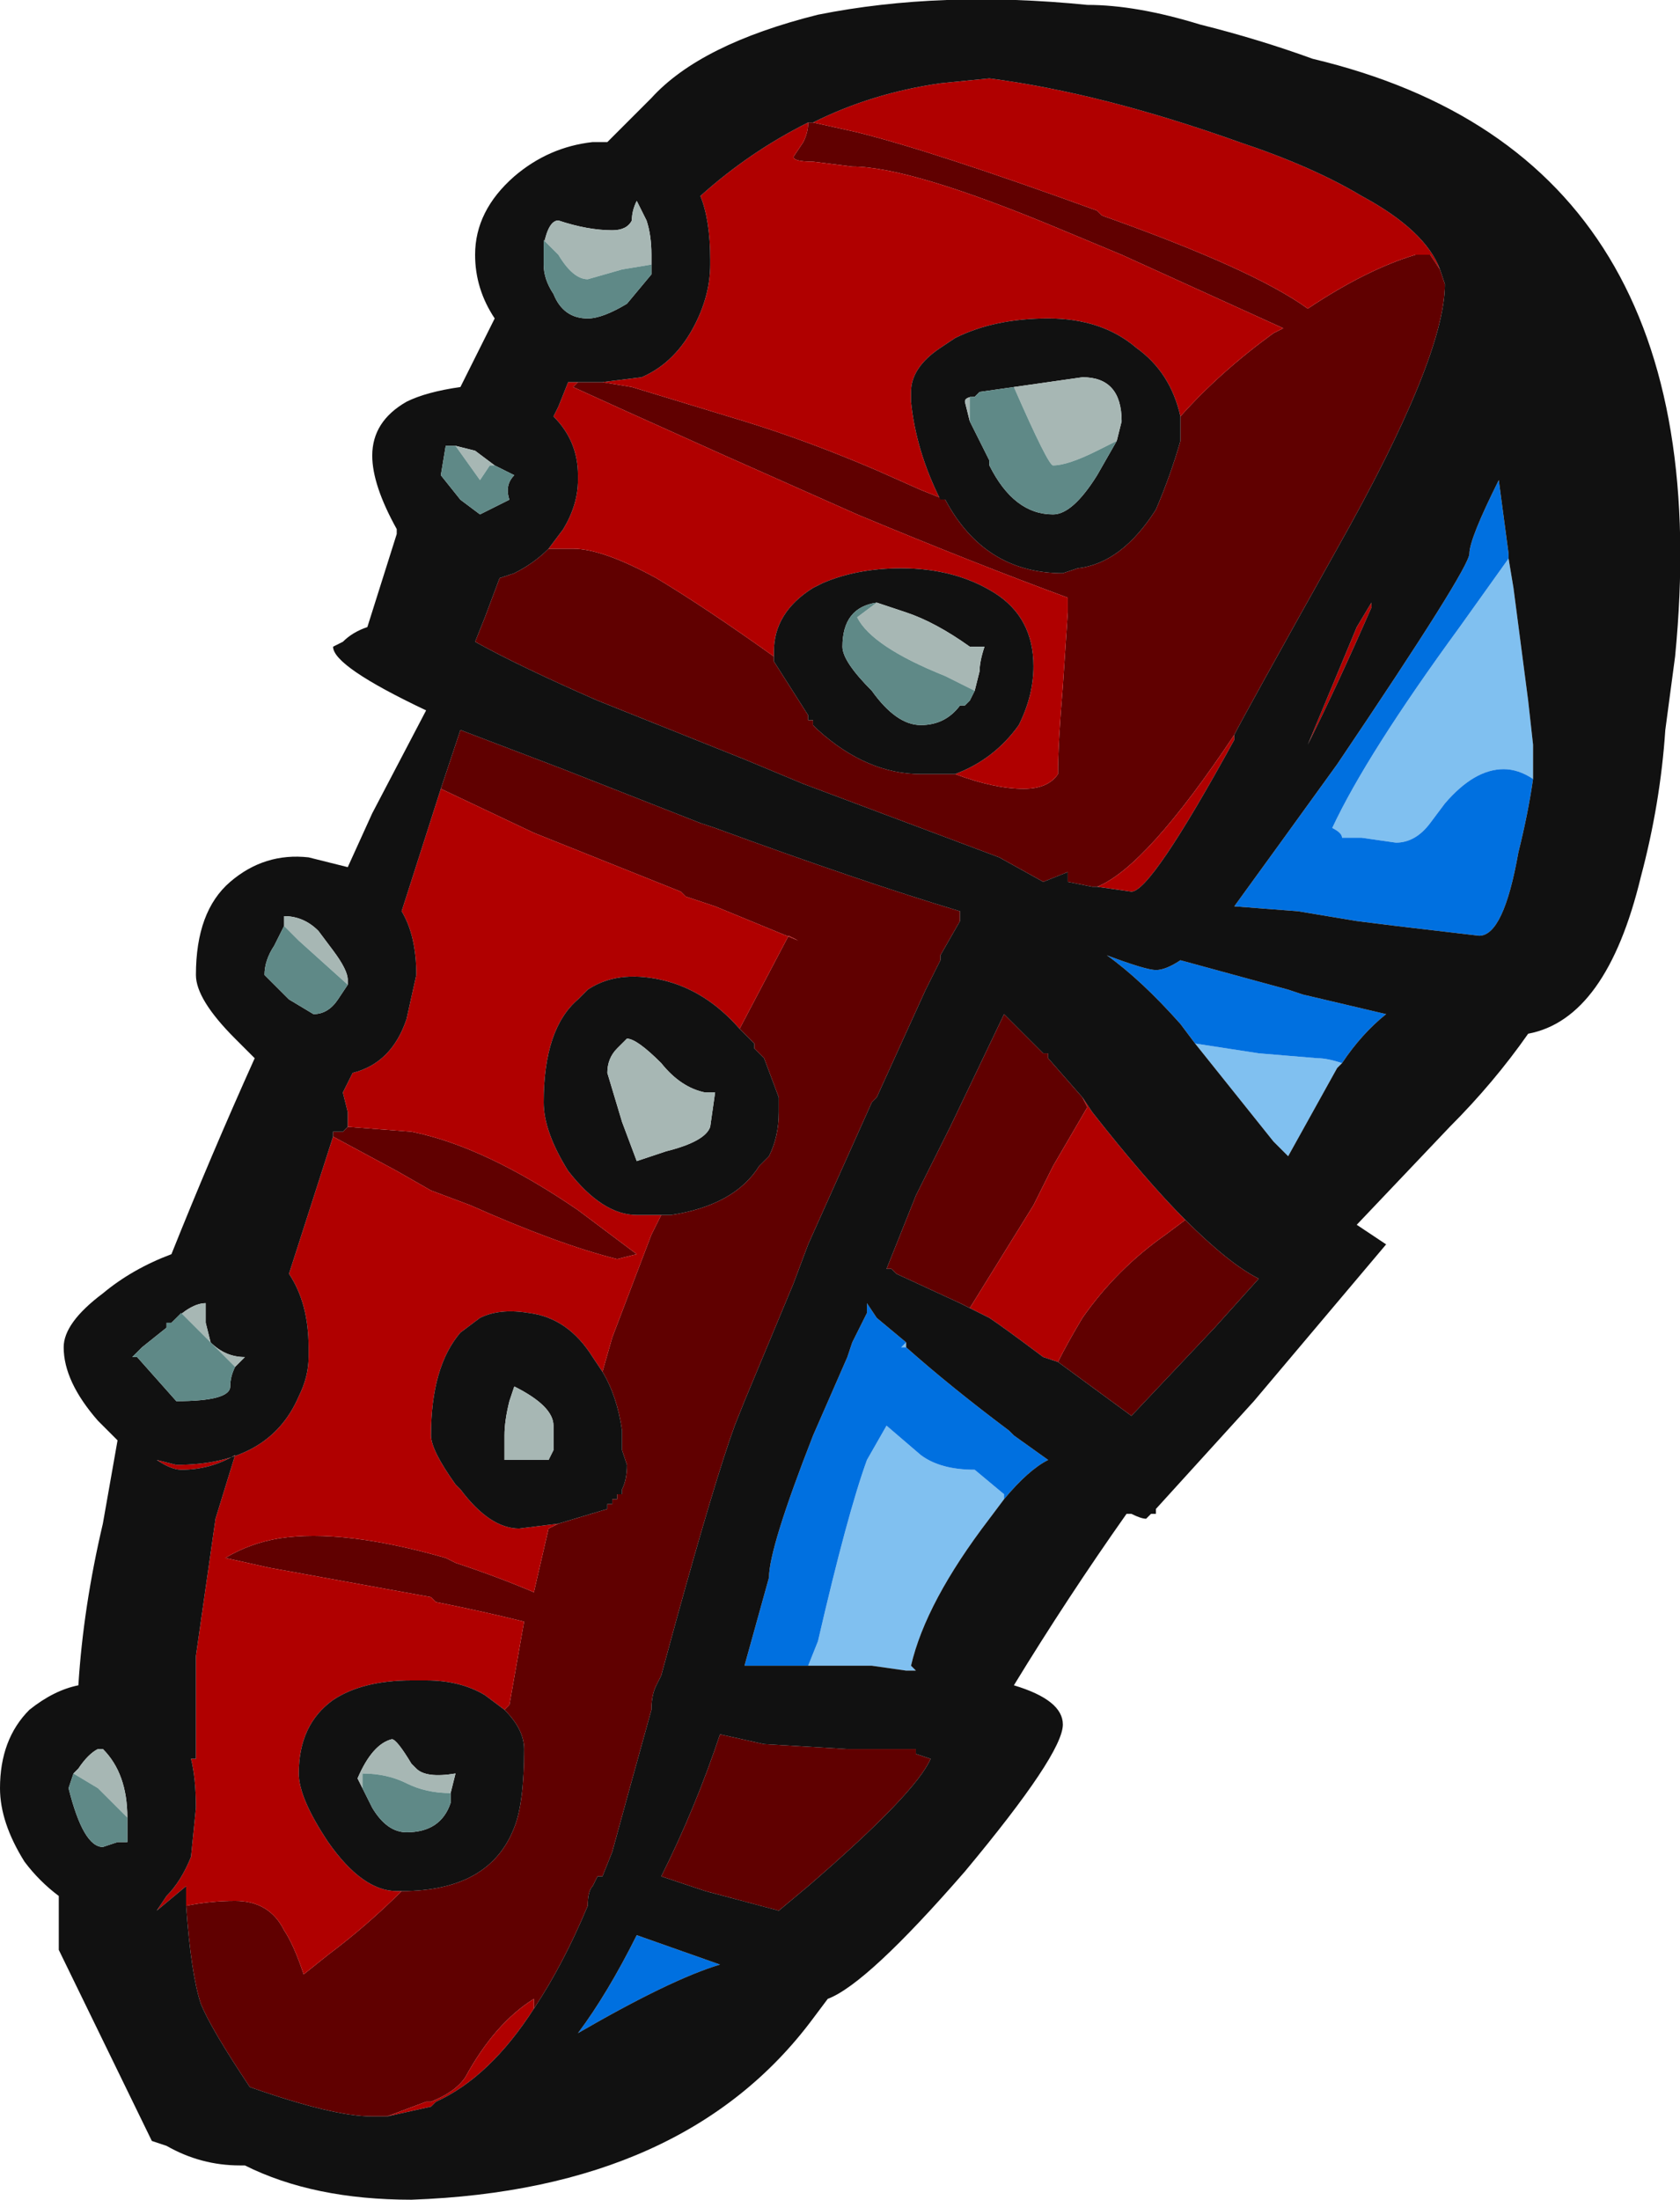<?xml version="1.0" encoding="UTF-8" standalone="no"?>
<svg xmlns:ffdec="https://www.free-decompiler.com/flash" xmlns:xlink="http://www.w3.org/1999/xlink" ffdec:objectType="frame" height="157.15px" width="120.05px" xmlns="http://www.w3.org/2000/svg">
  <g transform="matrix(1.0, 0.0, 0.0, 1.0, 63.35, 79.8)">
    <use ffdec:characterId="812" height="22.45" transform="matrix(7.0, 0.0, 0.0, 7.0, -63.35, -79.8)" width="17.15" xlink:href="#shape0"/>
  </g>
  <defs>
    <g id="shape0" transform="matrix(1.0, 0.0, 0.0, 1.0, 9.05, 11.4)">
      <path d="M4.65 -0.55 L4.6 -0.5 4.1 0.4 3.95 0.25 3.15 -0.75 3.8 -0.65 4.4 -0.6 Q4.5 -0.6 4.65 -0.55 M6.6 -3.45 Q6.45 -3.55 6.3 -3.55 6.0 -3.55 5.7 -3.2 L5.55 -3.0 Q5.4 -2.8 5.2 -2.8 L4.85 -2.85 4.65 -2.85 Q4.65 -2.9 4.55 -2.95 4.9 -3.7 5.85 -5.0 L6.35 -5.7 6.4 -5.4 6.55 -4.25 6.6 -3.8 6.6 -3.45 M0.2 2.3 L0.2 2.35 0.15 2.35 0.2 2.3 M1.2 3.9 L1.05 4.1 Q0.4 4.95 0.25 5.6 L0.3 5.65 0.2 5.65 -0.15 5.6 -0.8 5.6 -0.7 5.35 Q-0.4 4.05 -0.2 3.5 L0.0 3.15 0.35 3.45 Q0.55 3.6 0.9 3.6 L1.2 3.85 1.2 3.9" fill="#80c0f0" fill-rule="evenodd" stroke="none"/>
      <path d="M3.15 -0.75 L3.0 -0.95 Q2.6 -1.4 2.25 -1.65 2.65 -1.5 2.75 -1.5 2.85 -1.5 3.0 -1.6 L4.1 -1.3 4.25 -1.25 5.1 -1.05 Q4.85 -0.85 4.65 -0.55 4.5 -0.6 4.4 -0.6 L3.8 -0.65 3.15 -0.75 M6.35 -5.7 L5.85 -5.0 Q4.9 -3.7 4.55 -2.95 4.65 -2.9 4.65 -2.85 L4.85 -2.85 5.2 -2.8 Q5.4 -2.8 5.55 -3.0 L5.7 -3.2 Q6.0 -3.55 6.3 -3.55 6.45 -3.55 6.6 -3.45 6.55 -3.1 6.45 -2.7 6.3 -1.85 6.05 -1.85 L5.2 -1.95 4.8 -2.0 4.2 -2.1 3.55 -2.15 Q3.95 -2.7 4.6 -3.6 5.95 -5.6 5.95 -5.75 5.95 -5.9 6.25 -6.5 L6.35 -5.75 6.35 -5.7 M0.2 2.35 Q0.65 2.75 1.25 3.2 L1.3 3.25 1.65 3.5 Q1.45 3.6 1.2 3.9 L1.2 3.85 0.9 3.6 Q0.55 3.6 0.35 3.45 L0.0 3.15 -0.2 3.5 Q-0.4 4.05 -0.7 5.35 L-0.8 5.6 -1.45 5.6 -1.2 4.7 Q-1.2 4.4 -0.75 3.25 L-0.4 2.45 -0.35 2.3 -0.2 2.0 -0.2 1.9 -0.1 2.05 0.2 2.3 0.15 2.35 0.2 2.35 M-1.7 8.65 Q-2.2 8.8 -3.15 9.35 -2.85 8.95 -2.55 8.35 L-1.7 8.65" fill="#0070e0" fill-rule="evenodd" stroke="none"/>
      <path d="M-0.75 -10.15 L-0.3 -10.05 Q0.5 -9.85 2.15 -9.25 L2.2 -9.2 Q3.75 -8.65 4.3 -8.25 4.9 -8.65 5.4 -8.8 L5.55 -8.8 5.65 -8.65 5.7 -8.5 Q5.7 -7.75 4.6 -5.8 3.65 -4.1 3.55 -3.9 2.65 -2.55 2.15 -2.35 L2.1 -2.35 1.85 -2.4 1.85 -2.5 1.6 -2.4 1.15 -2.65 -0.85 -3.4 -1.45 -3.65 -2.95 -4.25 Q-3.75 -4.6 -4.2 -4.85 L-4.1 -5.1 -3.95 -5.5 -3.8 -5.55 Q-3.6 -5.65 -3.45 -5.8 L-3.2 -5.8 Q-2.9 -5.8 -2.35 -5.5 -1.85 -5.2 -1.15 -4.7 L-1.15 -4.65 -0.8 -4.1 -0.8 -4.05 -0.75 -4.05 -0.75 -4.0 -0.7 -3.95 Q-0.2 -3.5 0.35 -3.5 L0.7 -3.5 Q1.1 -3.35 1.4 -3.35 1.65 -3.35 1.75 -3.5 1.75 -3.8 1.8 -4.4 L1.85 -5.15 1.85 -5.3 Q0.9 -5.65 -0.3 -6.15 L-1.65 -6.75 -2.65 -7.2 -3.2 -7.45 -3.15 -7.5 -2.9 -7.5 -2.6 -7.45 -1.45 -7.1 Q-0.8 -6.9 -0.1 -6.6 L0.35 -6.4 0.6 -6.3 Q1.0 -5.55 1.8 -5.55 L1.95 -5.6 Q2.4 -5.65 2.75 -6.2 2.9 -6.55 3.0 -6.9 L3.0 -7.15 Q3.4 -7.6 3.95 -8.0 L4.05 -8.05 2.4 -8.8 1.8 -9.05 Q0.25 -9.7 -0.35 -9.7 L-0.75 -9.75 Q-0.95 -9.75 -0.95 -9.8 L-0.85 -9.95 Q-0.8 -10.05 -0.8 -10.15 L-0.75 -10.15 M-4.55 -3.35 L-4.35 -3.95 -3.3 -3.55 -1.9 -3.0 -1.75 -2.95 Q-0.25 -2.4 0.75 -2.1 L0.75 -2.0 0.55 -1.65 0.55 -1.6 0.4 -1.3 -0.1 -0.2 -0.15 -0.15 -0.8 1.3 -0.95 1.7 -1.45 2.9 -1.55 3.15 Q-1.75 3.7 -2.15 5.15 L-2.3 5.7 -2.35 5.8 Q-2.4 5.9 -2.4 6.05 -2.65 6.95 -2.8 7.5 L-2.9 7.75 -2.95 7.75 -3.0 7.85 Q-3.05 7.9 -3.05 8.05 -3.3 8.65 -3.6 9.1 L-3.6 9.0 Q-4.0 9.25 -4.3 9.8 -4.4 9.95 -4.65 10.05 L-4.7 10.05 -5.1 10.2 -5.25 10.2 Q-5.65 10.2 -6.5 9.9 -6.9 9.3 -7.0 9.05 -7.1 8.75 -7.15 8.05 -6.9 8.0 -6.65 8.0 -6.3 8.0 -6.15 8.3 -6.05 8.45 -5.95 8.75 L-5.7 8.55 Q-5.3 8.25 -4.95 7.9 -4.05 7.9 -3.8 7.25 -3.7 7.0 -3.7 6.45 -3.7 6.25 -3.9 6.05 L-3.85 6.0 -3.7 5.15 Q-4.1 5.05 -4.6 4.95 L-4.65 4.9 -6.3 4.6 -6.75 4.5 Q-6.5 4.35 -6.2 4.3 -5.55 4.2 -4.5 4.5 L-4.4 4.55 Q-3.95 4.7 -3.6 4.85 L-3.45 4.2 -3.35 4.15 -2.85 4.0 -2.85 3.95 -2.8 3.95 -2.8 3.9 -2.75 3.9 -2.75 3.85 -2.7 3.85 -2.7 3.8 Q-2.65 3.7 -2.65 3.55 L-2.7 3.4 -2.7 3.2 Q-2.75 2.85 -2.9 2.6 L-2.8 2.25 -2.4 1.2 -2.3 1.0 -2.2 1.0 Q-1.55 0.9 -1.3 0.5 L-1.2 0.4 Q-1.1 0.2 -1.1 -0.05 L-1.1 -0.2 -1.25 -0.6 -1.35 -0.7 -1.35 -0.75 -1.5 -0.9 -1.0 -1.85 -0.9 -1.8 -1.75 -2.15 -2.05 -2.25 -2.1 -2.3 -3.6 -2.9 -4.55 -3.35 M-5.65 0.2 L-5.65 0.15 -5.55 0.15 -5.5 0.1 -4.85 0.15 Q-4.1 0.3 -3.15 0.95 L-2.55 1.4 -2.75 1.45 Q-3.35 1.3 -4.25 0.9 L-4.65 0.75 -5.0 0.55 -5.65 0.2 M3.05 1.05 Q3.5 1.5 3.8 1.65 L3.35 2.15 2.5 3.05 1.75 2.5 Q1.85 2.3 2.0 2.05 2.35 1.55 2.85 1.2 L3.05 1.05 M0.75 1.9 L0.1 1.6 0.05 1.55 0.0 1.55 0.3 0.8 0.65 0.1 1.2 -1.05 1.6 -0.65 1.65 -0.65 1.65 -0.6 2.0 -0.2 2.05 -0.1 1.7 0.5 1.5 0.9 0.85 1.95 0.75 1.9 M0.3 6.5 L0.45 6.55 Q0.3 6.9 -0.8 7.85 L-1.1 8.1 -1.85 7.9 -2.3 7.75 Q-1.95 7.05 -1.7 6.3 L-1.25 6.4 -0.4 6.45 0.3 6.45 0.3 6.5" fill="#600000" fill-rule="evenodd" stroke="none"/>
      <path d="M5.65 -8.65 L5.55 -8.8 5.4 -8.8 Q4.9 -8.65 4.3 -8.25 3.75 -8.65 2.2 -9.2 L2.15 -9.25 Q0.5 -9.85 -0.3 -10.05 L-0.75 -10.15 Q-0.15 -10.45 0.55 -10.55 L1.05 -10.6 Q2.2 -10.45 3.6 -9.95 4.35 -9.7 4.85 -9.4 5.5 -9.05 5.65 -8.65 M-0.8 -10.15 Q-0.8 -10.05 -0.85 -9.95 L-0.95 -9.8 Q-0.95 -9.75 -0.75 -9.75 L-0.35 -9.7 Q0.25 -9.7 1.8 -9.05 L2.4 -8.8 4.05 -8.05 3.95 -8.0 Q3.4 -7.6 3.0 -7.15 2.9 -7.6 2.55 -7.85 2.2 -8.15 1.65 -8.15 1.1 -8.15 0.7 -7.95 L0.55 -7.85 Q0.25 -7.65 0.25 -7.4 L0.25 -7.3 Q0.3 -6.8 0.55 -6.3 L0.6 -6.3 0.35 -6.4 -0.1 -6.6 Q-0.8 -6.9 -1.45 -7.1 L-2.6 -7.45 -2.9 -7.5 -2.5 -7.55 Q-2.15 -7.7 -1.95 -8.1 -1.8 -8.4 -1.8 -8.7 L-1.8 -8.75 Q-1.8 -9.15 -1.9 -9.4 -1.4 -9.85 -0.8 -10.15 M-3.15 -7.5 L-3.2 -7.45 -2.65 -7.2 -1.65 -6.75 -0.3 -6.15 Q0.9 -5.65 1.85 -5.3 L1.85 -5.15 1.8 -4.4 Q1.75 -3.8 1.75 -3.5 1.65 -3.35 1.4 -3.35 1.1 -3.35 0.7 -3.5 1.1 -3.65 1.35 -4.0 1.5 -4.3 1.5 -4.6 1.5 -5.1 1.1 -5.35 0.7 -5.6 0.15 -5.6 -0.3 -5.6 -0.65 -5.45 L-0.75 -5.4 Q-1.15 -5.15 -1.15 -4.75 L-1.15 -4.65 -1.15 -4.7 Q-1.85 -5.2 -2.35 -5.5 -2.9 -5.8 -3.2 -5.8 L-3.45 -5.8 -3.3 -6.0 Q-3.15 -6.25 -3.15 -6.5 L-3.15 -6.55 Q-3.15 -6.9 -3.4 -7.15 L-3.35 -7.25 -3.25 -7.5 -3.15 -7.5 M2.15 -2.35 Q2.65 -2.55 3.55 -3.9 L3.55 -3.85 Q2.7 -2.3 2.5 -2.3 L2.15 -2.35 M4.3 -3.8 L4.8 -5.0 4.95 -5.25 4.95 -5.2 Q4.6 -4.4 4.3 -3.8 M-3.6 9.1 Q-4.05 9.8 -4.6 10.05 L-4.65 10.1 -5.1 10.2 -4.7 10.05 -4.65 10.05 Q-4.4 9.95 -4.3 9.8 -4.0 9.25 -3.6 9.0 L-3.6 9.1 M-7.15 8.05 L-7.15 7.85 -7.45 8.1 -7.35 7.95 Q-7.2 7.8 -7.1 7.55 L-7.05 7.05 Q-7.05 6.75 -7.1 6.55 L-7.05 6.55 -7.05 5.5 -6.85 4.1 -6.65 3.45 Q-6.9 3.6 -7.2 3.6 -7.3 3.6 -7.45 3.5 L-7.25 3.55 Q-6.3 3.55 -6.0 2.85 -5.9 2.65 -5.9 2.45 L-5.9 2.35 Q-5.9 1.9 -6.1 1.6 L-5.65 0.2 -5.0 0.55 -4.65 0.75 -4.25 0.9 Q-3.35 1.3 -2.75 1.45 L-2.55 1.4 -3.15 0.95 Q-4.1 0.3 -4.85 0.15 L-5.5 0.1 -5.5 -0.05 -5.55 -0.25 -5.45 -0.45 Q-5.05 -0.55 -4.9 -1.0 L-4.8 -1.45 Q-4.8 -1.85 -4.95 -2.1 L-4.55 -3.35 -3.6 -2.9 -2.1 -2.3 -2.05 -2.25 -1.75 -2.15 -0.9 -1.8 -1.0 -1.85 -1.5 -0.9 Q-1.85 -1.3 -2.3 -1.4 -2.75 -1.5 -3.05 -1.3 L-3.15 -1.2 Q-3.5 -0.9 -3.5 -0.15 -3.5 0.15 -3.25 0.55 -2.9 1.0 -2.55 1.0 L-2.3 1.0 -2.4 1.2 -2.8 2.25 -2.9 2.6 -3.0 2.45 Q-3.25 2.05 -3.65 2.0 -3.95 1.95 -4.15 2.05 L-4.35 2.2 Q-4.65 2.55 -4.65 3.25 -4.65 3.4 -4.4 3.75 L-4.35 3.8 Q-4.05 4.2 -3.75 4.2 L-3.35 4.15 -3.45 4.2 -3.6 4.85 Q-3.95 4.7 -4.4 4.55 L-4.5 4.5 Q-5.55 4.2 -6.2 4.3 -6.5 4.35 -6.75 4.5 L-6.3 4.6 -4.65 4.9 -4.6 4.95 Q-4.1 5.05 -3.7 5.15 L-3.85 6.0 -3.9 6.05 -4.1 5.9 Q-4.35 5.75 -4.7 5.75 L-4.85 5.75 Q-5.35 5.75 -5.65 5.95 -6.0 6.2 -6.0 6.7 -6.0 6.95 -5.7 7.4 -5.35 7.9 -5.0 7.9 L-4.95 7.9 Q-5.3 8.25 -5.7 8.55 L-5.95 8.75 Q-6.05 8.45 -6.15 8.3 -6.3 8.0 -6.65 8.0 -6.9 8.0 -7.15 8.05 M2.0 -0.2 L2.1 -0.05 Q2.65 0.65 3.05 1.05 L2.85 1.2 Q2.35 1.55 2.0 2.05 1.85 2.3 1.75 2.5 L1.6 2.45 Q1.2 2.15 1.05 2.05 L0.75 1.9 0.85 1.95 1.5 0.9 1.7 0.5 2.05 -0.1 2.0 -0.2" fill="#b00000" fill-rule="evenodd" stroke="none"/>
      <path d="M3.2 -11.15 Q3.8 -11.0 4.35 -10.8 8.55 -9.8 8.05 -4.7 L7.95 -3.95 Q7.9 -3.2 7.7 -2.45 7.35 -1.0 6.55 -0.85 6.2 -0.35 5.75 0.1 L4.8 1.1 5.1 1.3 3.75 2.9 2.75 4.0 2.75 4.05 2.7 4.05 2.65 4.1 Q2.6 4.1 2.5 4.05 L2.45 4.05 Q1.85 4.9 1.3 5.8 1.8 5.95 1.8 6.2 1.8 6.5 0.8 7.7 -0.2 8.85 -0.6 9.0 L-0.75 9.2 Q-2.05 10.95 -4.85 11.05 -5.85 11.05 -6.55 10.7 L-6.6 10.7 Q-7.0 10.7 -7.35 10.5 L-7.5 10.45 -8.45 8.5 -8.45 7.95 Q-8.65 7.8 -8.8 7.6 -9.05 7.2 -9.05 6.85 -9.05 6.35 -8.75 6.05 -8.5 5.85 -8.25 5.8 -8.2 5.0 -8.0 4.15 L-7.85 3.3 -8.05 3.1 Q-8.4 2.7 -8.4 2.35 -8.4 2.1 -8.0 1.8 -7.7 1.55 -7.3 1.4 -6.9 0.4 -6.45 -0.6 L-6.65 -0.8 Q-7.05 -1.2 -7.05 -1.45 -7.05 -2.1 -6.7 -2.4 -6.35 -2.7 -5.9 -2.65 L-5.5 -2.55 -5.25 -3.1 -4.7 -4.15 Q-5.65 -4.6 -5.65 -4.8 L-5.55 -4.85 Q-5.45 -4.95 -5.3 -5.0 L-5.0 -5.95 -5.0 -6.0 Q-5.25 -6.45 -5.25 -6.75 -5.25 -7.1 -4.9 -7.3 -4.7 -7.4 -4.35 -7.45 L-4.0 -8.15 Q-4.2 -8.45 -4.2 -8.8 -4.2 -9.25 -3.8 -9.6 -3.45 -9.9 -3.0 -9.95 L-2.85 -9.95 -2.4 -10.4 Q-1.9 -10.95 -0.7 -11.25 0.55 -11.5 2.05 -11.35 2.55 -11.35 3.2 -11.15 M-0.75 -10.15 L-0.8 -10.15 Q-1.4 -9.85 -1.9 -9.4 -1.8 -9.15 -1.8 -8.75 L-1.8 -8.7 Q-1.8 -8.4 -1.95 -8.1 -2.15 -7.7 -2.5 -7.55 L-2.9 -7.5 -3.15 -7.5 -3.25 -7.5 -3.35 -7.25 -3.4 -7.15 Q-3.15 -6.9 -3.15 -6.55 L-3.15 -6.5 Q-3.15 -6.25 -3.3 -6.0 L-3.45 -5.8 Q-3.6 -5.65 -3.8 -5.55 L-3.95 -5.5 -4.1 -5.1 -4.2 -4.85 Q-3.75 -4.6 -2.95 -4.25 L-1.45 -3.65 -0.85 -3.4 1.15 -2.65 1.6 -2.4 1.85 -2.5 1.85 -2.4 2.1 -2.35 2.15 -2.35 2.5 -2.3 Q2.7 -2.3 3.55 -3.85 L3.55 -3.9 Q3.65 -4.1 4.6 -5.8 5.7 -7.75 5.7 -8.5 L5.65 -8.65 Q5.5 -9.05 4.85 -9.4 4.35 -9.7 3.6 -9.95 2.2 -10.45 1.05 -10.6 L0.55 -10.55 Q-0.15 -10.45 -0.75 -10.15 M3.0 -7.15 L3.0 -6.9 Q2.9 -6.55 2.75 -6.2 2.4 -5.65 1.95 -5.6 L1.8 -5.55 Q1.0 -5.55 0.6 -6.3 L0.55 -6.3 Q0.3 -6.8 0.25 -7.3 L0.25 -7.4 Q0.25 -7.65 0.55 -7.85 L0.7 -7.95 Q1.1 -8.15 1.65 -8.15 2.2 -8.15 2.55 -7.85 2.9 -7.6 3.0 -7.15 M0.7 -3.5 L0.35 -3.5 Q-0.2 -3.5 -0.7 -3.95 L-0.75 -4.0 -0.75 -4.05 -0.8 -4.05 -0.8 -4.1 -1.15 -4.65 -1.15 -4.75 Q-1.15 -5.15 -0.75 -5.4 L-0.65 -5.45 Q-0.3 -5.6 0.15 -5.6 0.7 -5.6 1.1 -5.35 1.5 -5.1 1.5 -4.6 1.5 -4.3 1.35 -4.0 1.1 -3.65 0.7 -3.5 M0.9 -7.35 Q0.8 -7.35 0.8 -7.3 L0.85 -7.1 1.05 -6.7 1.05 -6.65 Q1.3 -6.15 1.7 -6.15 1.9 -6.15 2.15 -6.55 L2.35 -6.9 2.4 -7.1 Q2.4 -7.55 2.0 -7.55 L1.3 -7.45 0.95 -7.4 0.9 -7.35 M4.3 -3.8 Q4.6 -4.4 4.95 -5.2 L4.95 -5.25 4.8 -5.0 4.3 -3.8 M0.9 -4.35 L0.95 -4.55 Q0.95 -4.65 1.0 -4.8 L0.85 -4.8 Q0.5 -5.05 0.2 -5.15 L-0.1 -5.25 Q-0.45 -5.2 -0.45 -4.8 -0.45 -4.65 -0.15 -4.35 0.1 -4.0 0.35 -4.0 0.6 -4.0 0.75 -4.2 L0.8 -4.2 0.85 -4.25 0.9 -4.35 M-3.6 9.1 Q-3.3 8.65 -3.05 8.05 -3.05 7.9 -3.0 7.85 L-2.95 7.75 -2.9 7.75 -2.8 7.5 Q-2.65 6.95 -2.4 6.05 -2.4 5.9 -2.35 5.8 L-2.3 5.7 -2.15 5.15 Q-1.75 3.7 -1.55 3.15 L-1.45 2.9 -0.95 1.7 -0.8 1.3 -0.15 -0.15 -0.1 -0.2 0.4 -1.3 0.55 -1.6 0.55 -1.65 0.75 -2.0 0.75 -2.1 Q-0.25 -2.4 -1.75 -2.95 L-1.9 -3.0 -3.3 -3.55 -4.35 -3.95 -4.55 -3.35 -4.95 -2.1 Q-4.8 -1.85 -4.8 -1.45 L-4.9 -1.0 Q-5.05 -0.55 -5.45 -0.45 L-5.55 -0.25 -5.5 -0.05 -5.5 0.1 -5.55 0.15 -5.65 0.15 -5.65 0.2 -6.1 1.6 Q-5.9 1.9 -5.9 2.35 L-5.9 2.45 Q-5.9 2.65 -6.0 2.85 -6.3 3.55 -7.25 3.55 L-7.45 3.5 Q-7.3 3.6 -7.2 3.6 -6.9 3.6 -6.65 3.45 L-6.85 4.1 -7.05 5.5 -7.05 6.55 -7.1 6.55 Q-7.05 6.75 -7.05 7.05 L-7.1 7.55 Q-7.2 7.8 -7.35 7.95 L-7.45 8.1 -7.15 7.85 -7.15 8.05 Q-7.1 8.75 -7.0 9.05 -6.9 9.3 -6.5 9.9 -5.65 10.2 -5.25 10.2 L-5.1 10.2 -4.65 10.1 -4.6 10.05 Q-4.05 9.8 -3.6 9.1 M-1.5 -0.9 L-1.35 -0.75 -1.35 -0.7 -1.25 -0.6 -1.1 -0.2 -1.1 -0.05 Q-1.1 0.2 -1.2 0.4 L-1.3 0.5 Q-1.55 0.9 -2.2 1.0 L-2.3 1.0 -2.55 1.0 Q-2.9 1.0 -3.25 0.55 -3.5 0.15 -3.5 -0.15 -3.5 -0.9 -3.15 -1.2 L-3.05 -1.3 Q-2.75 -1.5 -2.3 -1.4 -1.85 -1.3 -1.5 -0.9 M-2.9 2.6 Q-2.75 2.85 -2.7 3.2 L-2.7 3.4 -2.65 3.55 Q-2.65 3.7 -2.7 3.8 L-2.7 3.85 -2.75 3.85 -2.75 3.9 -2.8 3.9 -2.8 3.95 -2.85 3.95 -2.85 4.0 -3.35 4.15 -3.75 4.2 Q-4.05 4.2 -4.35 3.8 L-4.4 3.75 Q-4.65 3.4 -4.65 3.25 -4.65 2.55 -4.35 2.2 L-4.15 2.05 Q-3.95 1.95 -3.65 2.0 -3.25 2.05 -3.0 2.45 L-2.9 2.6 M-3.9 6.05 Q-3.7 6.25 -3.7 6.45 -3.7 7.0 -3.8 7.25 -4.05 7.9 -4.95 7.9 L-5.0 7.9 Q-5.35 7.9 -5.7 7.4 -6.0 6.95 -6.0 6.7 -6.0 6.2 -5.65 5.95 -5.35 5.75 -4.85 5.75 L-4.7 5.75 Q-4.35 5.75 -4.1 5.9 L-3.9 6.05 M3.05 1.05 Q2.65 0.65 2.1 -0.05 L2.0 -0.2 1.65 -0.6 1.65 -0.65 1.6 -0.65 1.2 -1.05 0.65 0.1 0.3 0.8 0.0 1.55 0.05 1.55 0.1 1.6 0.75 1.9 1.05 2.05 Q1.2 2.15 1.6 2.45 L1.75 2.5 2.5 3.05 3.35 2.15 3.8 1.65 Q3.5 1.5 3.05 1.05 M4.65 -0.55 Q4.85 -0.85 5.1 -1.05 L4.25 -1.25 4.1 -1.3 3.0 -1.6 Q2.85 -1.5 2.75 -1.5 2.65 -1.5 2.25 -1.65 2.6 -1.4 3.0 -0.95 L3.15 -0.75 3.95 0.25 4.1 0.4 4.6 -0.5 4.65 -0.55 M6.35 -5.7 L6.35 -5.75 6.25 -6.5 Q5.95 -5.9 5.95 -5.75 5.95 -5.6 4.6 -3.6 3.95 -2.7 3.55 -2.15 L4.2 -2.1 4.8 -2.0 5.2 -1.95 6.05 -1.85 Q6.3 -1.85 6.45 -2.7 6.55 -3.1 6.6 -3.45 L6.6 -3.8 6.55 -4.25 6.4 -5.4 6.35 -5.7 M0.2 2.35 L0.2 2.3 -0.1 2.05 -0.2 1.9 -0.2 2.0 -0.35 2.3 -0.4 2.45 -0.75 3.25 Q-1.2 4.4 -1.2 4.7 L-1.45 5.6 -0.8 5.6 -0.15 5.6 0.2 5.65 0.3 5.65 0.25 5.6 Q0.4 4.95 1.05 4.1 L1.2 3.9 Q1.45 3.6 1.65 3.5 L1.3 3.25 1.25 3.2 Q0.65 2.75 0.2 2.35 M0.3 6.5 L0.3 6.45 -0.4 6.45 -1.25 6.4 -1.7 6.3 Q-1.95 7.05 -2.3 7.75 L-1.85 7.9 -1.1 8.1 -0.8 7.85 Q0.3 6.9 0.45 6.55 L0.3 6.5 M-3.5 -8.9 L-3.5 -8.7 Q-3.5 -8.55 -3.4 -8.4 -3.3 -8.15 -3.05 -8.15 -2.9 -8.15 -2.65 -8.3 L-2.4 -8.6 -2.4 -8.8 Q-2.4 -9.0 -2.45 -9.15 L-2.55 -9.35 Q-2.6 -9.25 -2.6 -9.15 -2.65 -9.05 -2.8 -9.05 -3.05 -9.05 -3.35 -9.15 -3.45 -9.15 -3.5 -8.9 M-6.15 -1.95 L-6.25 -1.75 Q-6.35 -1.6 -6.35 -1.45 L-6.1 -1.2 -5.85 -1.05 Q-5.7 -1.05 -5.6 -1.2 L-5.5 -1.35 -5.5 -1.4 Q-5.5 -1.5 -5.65 -1.7 L-5.8 -1.9 Q-5.95 -2.05 -6.15 -2.05 L-6.15 -1.95 M-4.0 -6.65 L-4.2 -6.8 -4.4 -6.85 -4.5 -6.85 -4.55 -6.55 -4.35 -6.3 -4.15 -6.15 -3.85 -6.3 Q-3.9 -6.45 -3.8 -6.55 L-4.0 -6.65 M-2.3 -0.55 Q-2.55 -0.8 -2.65 -0.8 L-2.75 -0.7 Q-2.85 -0.6 -2.85 -0.45 L-2.7 0.05 -2.55 0.45 -2.25 0.35 Q-1.85 0.25 -1.8 0.1 L-1.75 -0.25 -1.85 -0.25 Q-2.1 -0.3 -2.3 -0.55 M-3.85 2.9 Q-3.9 3.1 -3.9 3.25 L-3.9 3.5 -3.45 3.5 -3.4 3.4 -3.4 3.15 Q-3.4 2.95 -3.8 2.75 L-3.85 2.9 M-5.35 6.85 L-5.25 7.05 Q-5.1 7.3 -4.9 7.3 -4.55 7.3 -4.45 7.0 L-4.45 6.9 -4.4 6.7 Q-4.7 6.75 -4.8 6.65 L-4.85 6.6 Q-5.0 6.35 -5.05 6.35 -5.25 6.4 -5.4 6.75 L-5.35 6.85 M-7.3 2.1 L-7.35 2.1 -7.35 2.15 -7.6 2.35 -7.7 2.45 -7.65 2.45 -7.25 2.9 Q-6.7 2.9 -6.7 2.75 -6.7 2.65 -6.65 2.55 L-6.55 2.45 Q-6.75 2.45 -6.9 2.3 L-6.95 2.1 -6.95 1.9 Q-7.1 1.9 -7.3 2.1 M-8.3 6.7 L-8.35 6.85 Q-8.2 7.45 -8.0 7.45 L-7.85 7.4 -7.75 7.4 -7.75 7.15 Q-7.75 6.7 -8.0 6.45 L-8.05 6.45 Q-8.15 6.5 -8.25 6.65 L-8.3 6.7 M-1.7 8.65 L-2.55 8.35 Q-2.85 8.95 -3.15 9.35 -2.2 8.8 -1.7 8.65" fill="#111111" fill-rule="evenodd" stroke="none"/>
      <path d="M0.9 -7.35 L0.85 -7.35 0.85 -7.1 0.8 -7.3 Q0.8 -7.35 0.9 -7.35 M2.35 -6.9 L2.15 -6.8 Q1.85 -6.65 1.7 -6.65 1.65 -6.65 1.3 -7.45 L2.0 -7.55 Q2.4 -7.55 2.4 -7.1 L2.35 -6.9 M-0.1 -5.25 L0.2 -5.15 Q0.5 -5.05 0.85 -4.8 L1.0 -4.8 Q0.95 -4.65 0.95 -4.55 L0.9 -4.35 0.6 -4.5 Q-0.15 -4.8 -0.3 -5.1 L-0.1 -5.25 M-2.4 -8.6 L-2.4 -8.7 -2.7 -8.65 -3.05 -8.55 Q-3.2 -8.55 -3.35 -8.8 L-3.5 -8.95 -3.5 -8.9 Q-3.45 -9.15 -3.35 -9.15 -3.05 -9.05 -2.8 -9.05 -2.65 -9.05 -2.6 -9.15 -2.6 -9.25 -2.55 -9.35 L-2.45 -9.15 Q-2.4 -9.0 -2.4 -8.8 L-2.4 -8.6 M-6.15 -1.95 L-6.15 -2.05 Q-5.95 -2.05 -5.8 -1.9 L-5.65 -1.7 Q-5.5 -1.5 -5.5 -1.4 L-5.5 -1.35 -6.0 -1.8 -6.15 -1.95 M-4.4 -6.85 L-4.2 -6.8 -4.0 -6.65 -4.05 -6.65 -4.15 -6.5 -4.4 -6.85 M-2.3 -0.55 Q-2.1 -0.3 -1.85 -0.25 L-1.75 -0.25 -1.8 0.1 Q-1.85 0.25 -2.25 0.35 L-2.55 0.45 -2.7 0.05 -2.85 -0.45 Q-2.85 -0.6 -2.75 -0.7 L-2.65 -0.8 Q-2.55 -0.8 -2.3 -0.55 M-3.85 2.9 L-3.8 2.75 Q-3.4 2.95 -3.4 3.15 L-3.4 3.4 -3.45 3.5 -3.9 3.5 -3.9 3.25 Q-3.9 3.1 -3.85 2.9 M-5.35 6.85 L-5.4 6.75 Q-5.25 6.4 -5.05 6.35 -5.0 6.35 -4.85 6.6 L-4.8 6.65 Q-4.7 6.75 -4.4 6.7 L-4.45 6.9 Q-4.7 6.9 -4.9 6.8 -5.1 6.7 -5.35 6.7 L-5.35 6.85 M-7.3 2.1 Q-7.1 1.9 -6.95 1.9 L-6.95 2.1 -6.9 2.3 Q-6.75 2.45 -6.55 2.45 L-6.65 2.55 -7.2 2.0 -7.3 2.1 M-8.3 6.7 L-8.25 6.65 Q-8.15 6.5 -8.05 6.45 L-8.0 6.45 Q-7.75 6.7 -7.75 7.15 L-8.05 6.85 -8.3 6.7" fill="#a7b7b4" fill-rule="evenodd" stroke="none"/>
      <path d="M0.85 -7.1 L0.85 -7.35 0.9 -7.35 0.95 -7.4 1.3 -7.45 Q1.65 -6.65 1.7 -6.65 1.85 -6.65 2.15 -6.8 L2.35 -6.9 2.15 -6.55 Q1.9 -6.15 1.7 -6.15 1.3 -6.15 1.05 -6.65 L1.05 -6.7 0.85 -7.1 M0.9 -4.35 L0.85 -4.25 0.8 -4.2 0.75 -4.2 Q0.6 -4.0 0.35 -4.0 0.1 -4.0 -0.15 -4.35 -0.45 -4.65 -0.45 -4.8 -0.45 -5.2 -0.1 -5.25 L-0.3 -5.1 Q-0.15 -4.8 0.6 -4.5 L0.9 -4.35 M-3.5 -8.9 L-3.5 -8.95 -3.35 -8.8 Q-3.2 -8.55 -3.05 -8.55 L-2.7 -8.65 -2.4 -8.7 -2.4 -8.6 -2.65 -8.3 Q-2.9 -8.15 -3.05 -8.15 -3.3 -8.15 -3.4 -8.4 -3.5 -8.55 -3.5 -8.7 L-3.5 -8.9 M-5.5 -1.35 L-5.6 -1.2 Q-5.7 -1.05 -5.85 -1.05 L-6.1 -1.2 -6.35 -1.45 Q-6.35 -1.6 -6.25 -1.75 L-6.15 -1.95 -6.0 -1.8 -5.5 -1.35 M-4.0 -6.65 L-3.8 -6.55 Q-3.9 -6.45 -3.85 -6.3 L-4.15 -6.15 -4.35 -6.3 -4.55 -6.55 -4.5 -6.85 -4.4 -6.85 -4.15 -6.5 -4.05 -6.65 -4.0 -6.65 M-4.45 6.9 L-4.45 7.0 Q-4.55 7.3 -4.9 7.3 -5.1 7.3 -5.25 7.05 L-5.35 6.85 -5.35 6.7 Q-5.1 6.7 -4.9 6.8 -4.7 6.9 -4.45 6.9 M-6.65 2.55 Q-6.7 2.65 -6.7 2.75 -6.7 2.9 -7.25 2.9 L-7.65 2.45 -7.7 2.45 -7.6 2.35 -7.35 2.15 -7.35 2.1 -7.3 2.1 -7.2 2.0 -6.65 2.55 M-7.75 7.15 L-7.75 7.4 -7.85 7.4 -8.0 7.45 Q-8.2 7.45 -8.35 6.85 L-8.3 6.7 -8.05 6.85 -7.75 7.15" fill="#5f8987" fill-rule="evenodd" stroke="none"/>
    </g>
  </defs>
</svg>
